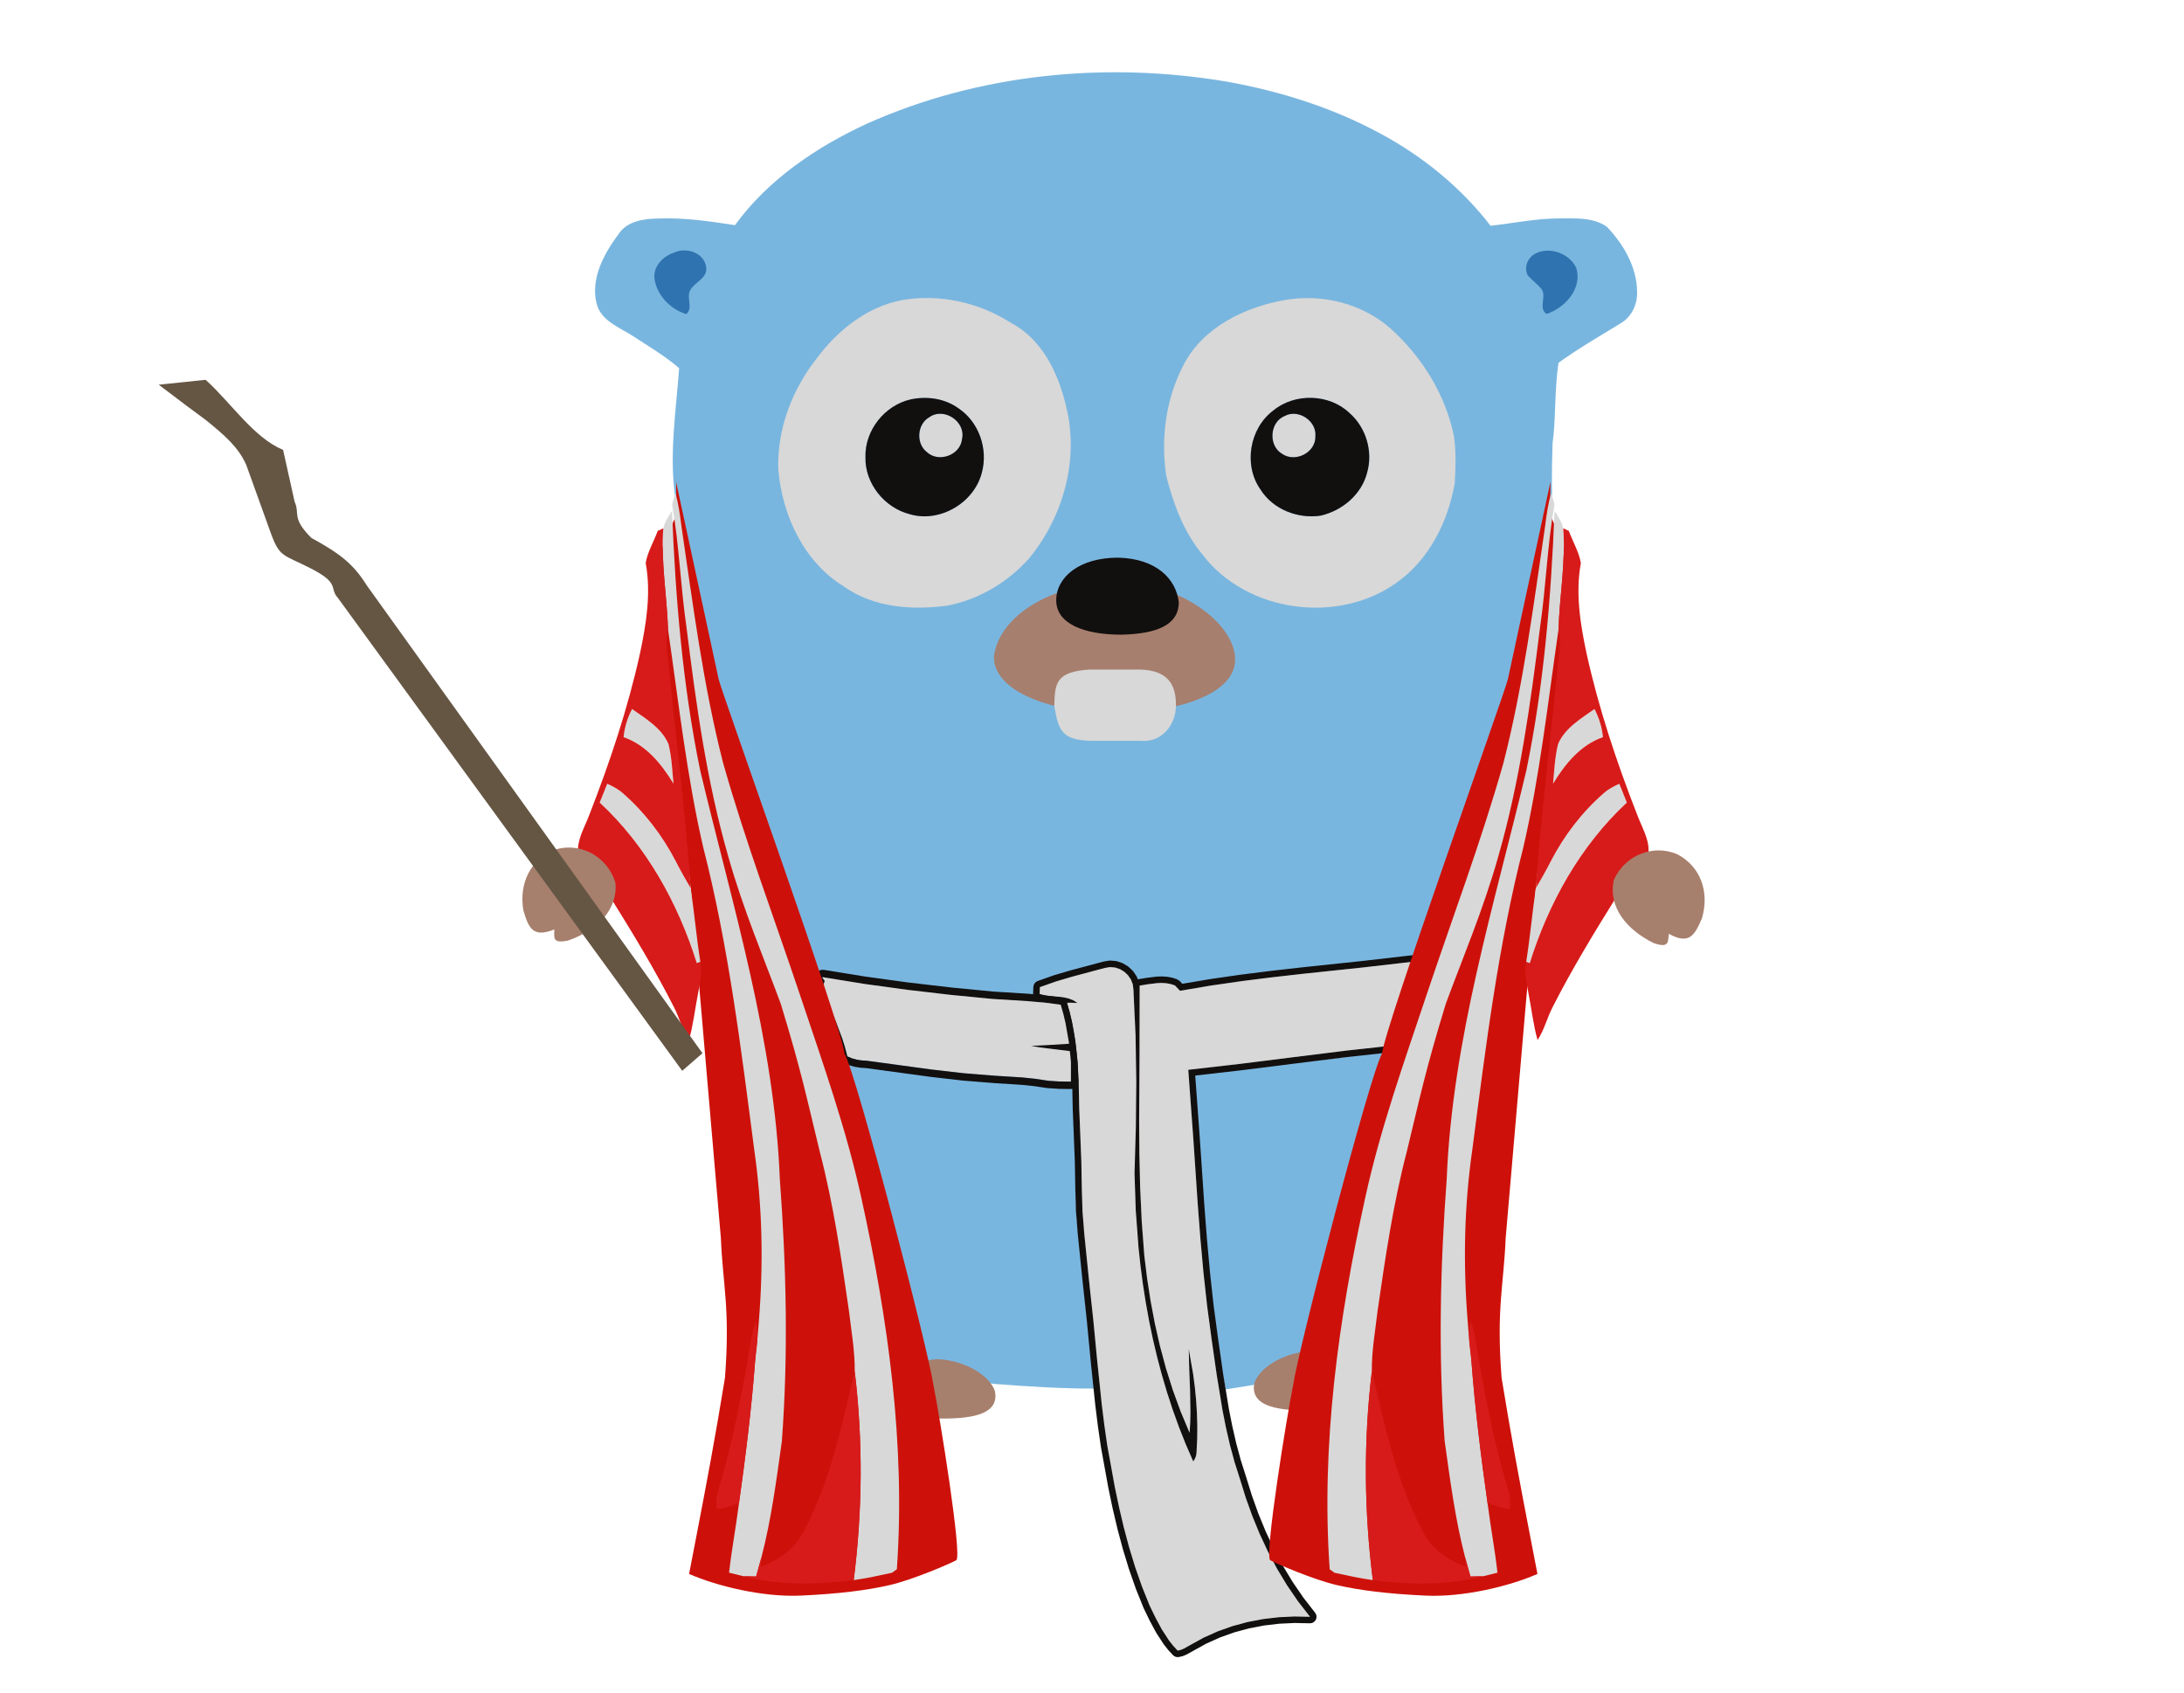 <?xml version="1.0" encoding="UTF-8" standalone="yes"?>
<!DOCTYPE svg PUBLIC "-//W3C//DTD SVG 1.1//EN" "http://www.w3.org/Graphics/SVG/1.1/DTD/svg11.dtd">

<svg width="800" height="620" viewBox="0 0 800 620" xmlns="http://www.w3.org/2000/svg" xmlns:xlink="http://www.w3.org/1999/xlink" version="1.1" baseProfile="full">
    <g transform="scale(1,-1) translate(0,-620)">
        <path d="M 5.07 484.429 C 105.84 496.927 206.795 508.18 307.52 520.955 C 261.078 358.062 218.112 191.632 183.259 24.127 C 159.37 22.051 143.953 20.024 115.88 14.95 L 49.844 4.429 C 40.002 55.613 31.245 126.501 24.711 186.832 C 21.398 213.809 20.757 228.535 18.659 254.774 C 17.753 268.564 14.155 293.867 13.37 308.348 C 9.958 370.194 3.316 422.49 1.933 484.429 Z" transform="scale(0.24,0.24) translate(1820.833,458.333)" fill="#79b6df" opacity="1"></path>
        <path d="M 134.263 492.726 L 277.133 477.093 C 301.231 475.96 339.947 473.028 357.841 472.698 C 362.682 401.817 355.716 328.975 360.328 257.764 C 368.953 172.028 377.738 87.403 387.286 1.479 C 339.737 1.196 282.669 4.74 235.397 8.513 C 201.361 12.332 171.768 15.668 137.409 18.652 C 102.566 183.4 50.861 347.175 4.235 508.414 L 55.096 504.443 Z" transform="scale(0.24,0.24) translate(1283.333,462.5)" fill="#79b6df" opacity="1"></path>
        <path d="M 419.249 1336.346 C 590.213 1412.766 784.328 1431.444 968.206 1400.406 C 1049.468 1385.832 1129.3 1360.835 1202.076 1321.449 C 1267.15 1286.629 1325.676 1238.942 1370.827 1180.417 C 1405.693 1184.291 1440.282 1191.624 1475.471 1191.624 C 1499.96 1191.67 1527.124 1193.653 1548.247 1178.987 C 1573.982 1152.054 1594.597 1116.634 1594.459 1078.401 C 1594.874 1059.585 1585.465 1040.768 1568.955 1031.267 C 1537.409 1011.99 1504.413 992.896 1474.481 971.266 C 1468.234 928.637 1470.488 883.393 1465.429 848.245 C 1462.022 742.437 1469.43 765.722 1457.483 682.383 C 1452.604 616.814 1446.353 582.496 1426.774 496.965 C 1415.743 447.551 1399.282 415.345 1391.396 388.734 C 1353.117 281.046 1316.175 172.758 1273.699 66.684 C 1161.367 56.952 1091.557 46.025 966.723 30.05 C 940.556 26.549 916.086 22.852 898.945 17.841 C 880.559 31.694 852.23 31.314 830.738 26.426 C 818.471 42.198 808.732 57.849 787.563 54.943 C 753.02 49.87 721.869 37.464 688.248 28.379 C 677.641 26.903 678.78 9.411 673.892 1.294 C 583.57 3.983 489.461 18.128 397.822 31.179 C 383.848 33.439 356.546 32.906 343.125 37.471 C 333.625 48.909 333.282 75.585 327.794 89.006 C 294.638 199.153 251.786 285.338 228.805 362.105 C 200.474 456.742 171.518 522.644 155.407 577.063 C 130.602 747.704 128.596 759.919 125.792 770.048 C 117.444 834.108 127.683 899.043 132.341 963.011 C 110.941 981.689 86.083 996.171 62.378 1011.759 C 41.717 1025.226 13.261 1034.957 6.389 1061.475 C -3.157 1100.031 17.735 1137.941 40.056 1167.965 C 53.292 1187.981 79.35 1191.301 101.395 1191.485 C 140.412 1193.007 179.152 1187.289 217.569 1181.339 C 268.3 1251.072 341.814 1300.604 419.249 1336.346 Z" transform="scale(0.24,0.24) translate(904.167,1058.333)" fill="#79b6df" opacity="1"></path>
        <path d="M 33.203 97.897 C 51.789 106.521 79.045 97.574 81.997 75.575 C 84.395 58.695 64.933 53.299 57.923 40.893 C 50.866 29.41 62.904 13.499 51.512 3.952 C 27.392 11.285 7.099 32.315 3.087 57.496 C 0.596 76.636 16.092 92.408 33.203 97.897 Z" transform="scale(0.24,0.24) translate(995.833,2100)" fill="#2f73b0" opacity="1"></path>
        <path d="M 18.987 96.605 C 40.525 107.397 70.502 96.375 80.649 74.699 C 90.841 43.614 63.631 13.268 35.498 4.182 C 21.708 13.037 37.02 32.177 26.781 43.338 C 20.509 50.624 12.531 56.159 6.443 63.538 C 0.493 75.713 7.043 90.933 18.987 96.605 Z" transform="scale(0.24,0.24) translate(2325,2100)" fill="#2f73b0" opacity="1"></path>
        <path d="M 193.396 471.138 C 250.906 480.962 310.677 467.679 359.702 436.364 C 407.066 411.506 432.063 359.438 443.685 309.444 C 464.254 228.459 439.488 139.818 386.681 76.219 C 354.259 40.062 310.077 13.912 262.252 4.735 C 208.477 -2.322 149.905 1.645 104.432 34.159 C 43.416 71.7 10.441 142.816 4.584 212.363 C 2.37 273.471 25.383 334.072 62.924 381.805 C 94.747 424.696 139.851 461.084 193.396 471.138 M 206.77 319.59 C 166.877 310.69 136.254 272.088 137.591 231.088 C 136.669 191.148 166.831 154.115 205.11 144.384 C 250.998 130.732 303.528 161.724 315.196 207.798 C 325.02 243.724 310.815 285.139 279.592 305.893 C 258.793 321.02 231.582 324.848 206.77 319.59 Z" transform="scale(0.24,0.24) translate(1183.333,1654.167)" fill="#d8d8d8" opacity="1"></path>
        <path d="M 185.414 471.138 C 242.74 481.284 304.54 466.065 348.215 426.91 C 395.81 383.973 431.183 326.416 444.143 263.371 C 447.463 239.528 446.679 215.223 445.296 191.287 C 434.873 132.946 406.417 75.251 357.162 40.339 C 267.368 -24.736 127.211 -5.734 59.969 83.183 C 31.468 117.588 15.695 160.341 4.949 203.186 C -3.583 260.005 4.304 319.867 30.868 371.106 C 60.062 429.031 124.029 460.254 185.414 471.138 M 168.626 302.803 C 132.008 275.593 122.461 219.374 148.841 182.017 C 167.842 151.809 205.429 137.051 240.25 142.078 C 273.548 149.549 303.387 174.592 311.688 208.351 C 320.727 240.358 309.797 276.838 284.755 298.698 C 254.039 328.215 201.371 329.691 168.626 302.803 Z" transform="scale(0.24,0.24) translate(1775,1654.167)" fill="#d8d8d8" opacity="1"></path>
        <path d="M 18.19 63.121 C 40.604 79.263 74.686 56.434 68.275 29.639 C 65.647 5.011 32.21 -6.749 14.547 10.084 C -2.333 23.182 -0.35 52.468 18.19 63.121 Z" transform="scale(0.24,0.24) translate(1400,1883.333)" fill="#d8d8d8" opacity="1"></path>
        <path d="M 23.513 65.197 C 44.175 76.265 72.261 57.495 70.14 34.204 C 70.878 9.023 39.148 -6.749 18.994 7.502 C -2.129 20.277 0.315 56.019 23.513 65.197 Z" transform="scale(0.24,0.24) translate(1937.5,1883.333)" fill="#d8d8d8" opacity="1"></path>
        <path d="M 372.645 85.255 C 372.645 139.991 286.406 205.62 188.53 201.755 C 96.452 201.755 12.146 153.518 4.416 89.12 C 4.416 34.384 96.452 3.538 188.53 3.538 C 280.609 3.538 372.645 30.519 372.645 85.255 Z" transform="scale(0.24,0.24) translate(1512.5,1491.667)" fill="#a77f6e" opacity="1"></path>
        <path d="M 58.925 2.636 L 136.641 2.636 C 168.628 -0.489 190.604 26.796 190.604 56.599 L 190.604 57.432 C 190.604 87.235 179.448 109.951 136.641 111.396 L 58.925 111.396 C 7.247 108.271 6.003 90.36 4.962 57.432 L 4.962 56.599 C 11.212 14.296 19.747 4.719 58.925 2.636 Z" transform="scale(0.24,0.24) translate(1604.167,1450)" fill="#d8d8d8" opacity="1"></path>
        <path d="M 190.797 51.815 C 186.599 86.987 156.961 118.298 97.962 119.698 C 38.963 119.698 3.728 89.786 3.728 54.614 C 3.728 19.441 44.56 2.122 103.559 2.122 C 156.961 3.521 190.797 16.643 190.797 51.815 Z" transform="scale(0.24,0.24) translate(1608.333,1612.5)" fill="#120f0f" opacity="1"></path>
        <path d="M 73.437 182.09 C 98.249 187.348 125.459 183.52 146.259 168.393 C 177.482 147.639 191.686 106.224 181.863 70.298 C 170.195 24.224 117.665 -6.768 71.776 6.884 C 33.498 16.615 3.336 53.648 4.258 93.588 C 2.92 134.588 33.544 173.19 73.437 182.09 M 101.523 154.788 C 82.983 144.134 81 114.849 97.88 101.751 C 115.544 84.917 148.98 96.678 151.609 121.305 C 158.019 148.101 123.937 170.93 101.523 154.788 Z" transform="scale(0.24,0.24) translate(1316.667,1791.667)" fill="#120f0f" opacity="1"></path>
        <path d="M 39.46 165.303 C 72.205 192.191 124.873 190.715 155.588 161.198 C 180.631 139.338 191.561 102.858 182.522 70.851 C 174.22 37.092 144.381 12.049 111.083 4.578 C 76.263 -0.449 38.676 14.309 19.675 44.517 C -6.706 81.874 2.841 138.093 39.46 165.303 M 56.847 156.863 C 33.649 147.686 31.204 111.943 52.327 99.168 C 72.481 84.917 104.211 100.69 103.473 125.871 C 105.595 149.161 77.508 167.932 56.847 156.863 Z" transform="scale(0.24,0.24) translate(1904.167,1791.667)" fill="#120f0f" opacity="1"></path>
        <path d="M 185.36 42.779 C 178.068 65.939 141.785 90.175 97.339 92.258 C 48.726 88.092 8.277 62.814 3.068 41.738 C 7.235 22.986 21.128 30.414 35.205 23.87 C 40.44 -1.599 73.05 2.764 99.422 1.633 C 161.577 0.592 190.568 12.328 185.36 42.779 Z" transform="scale(0.24,0.24) translate(1333.333,416.667)" fill="#a77f6d" opacity="1"></path>
        <path d="M 1.8 42.721 C 9.091 65.881 45.374 90.117 89.82 92.2 C 138.433 88.034 178.883 62.756 184.091 41.68 C 179.924 22.928 166.032 30.356 151.954 23.812 C 146.719 -1.657 114.109 2.706 87.737 1.575 C 25.583 0.534 -3.409 12.27 1.8 42.721 Z" transform="scale(0.24,0.24) translate(1912.5,429.167)" fill="#a77f6d" opacity="1"></path>
        <path d="M 8.334 156.011 C 10.317 157.118 3.511 161.69 5.54 162.751 C 87.771 148.223 181.65 136.78 264.849 129.493 C 300.177 127.049 335.827 126.126 370.785 120.407 C 379.871 102.052 381.715 81.252 385.128 61.329 C 364.651 59.484 344.082 59.299 323.605 57.824 C 343.713 53.857 364.236 52.704 384.528 49.66 C 384.436 36.886 384.436 24.064 384.483 11.243 L 384.528 3.311 C 372.814 3.449 361.054 3.265 349.478 4.694 C 323.144 9.398 296.395 10.874 269.738 12.212 C 203.695 15.947 138.298 26.555 72.809 35.225 C 62.57 35.456 52.378 37.07 43.339 41.912 C 34.345 80.699 18.31 109.366 5.627 147 Z" transform="scale(0.24,0.24) translate(1250,929.167)" fill="#d8d8d8" opacity="1"></path>
        <path d="M 405.52 9.529 L 409.165 11.959 L 411.617 15.589 L 412.5 20.042 L 412.454 27.896 L 412.5 66.313 L 411.749 70.383 L 410.987 71.639 L 412.72 75.073 L 412.945 79.862 L 407.9 109.99 L 407.716 110.872 L 404.012 125.65 L 403.718 126.63 L 401.209 133.812 L 400.88 134.646 L 397.795 141.638 L 396.289 144.125 L 394.235 146.118 L 391.746 147.532 L 388.936 148.281 L 362.604 151.77 L 362.089 151.826 L 335.326 154.128 L 282.61 157.412 L 218.771 163.616 L 153.037 171.273 L 87.525 180.276 L 24.017 190.577 L 20.82 190.637 L 17.79 189.824 L 15.099 188.21 L 12.922 185.868 L 12.541 185.319 L 10.659 180.635 L 11.003 175.598 L 11.244 174.802 L 12.873 171.602 L 11.466 166.918 L 10.994 163.304 L 11.697 159.727 L 21.797 132.571 L 31.949 107.581 L 41.412 82.38 L 45.455 69.557 L 49.066 55.724 L 51.407 51.238 L 55.471 48.223 L 62.449 45.167 L 63.974 44.626 L 71.281 42.608 L 72.58 42.331 L 80.112 41.178 L 81.142 41.068 L 88.372 40.632 L 186.432 27.304 L 236.081 21.561 L 285.7 17.595 L 325.466 15.113 L 344.903 13.113 L 364.468 10.18 L 365.385 10.081 L 382.859 8.905 L 383.485 8.88 L 401.062 8.672 Z M 383.618 20.185 L 366.145 21.361 L 346.324 24.332 L 326.395 26.382 L 286.405 28.878 L 236.982 32.831 L 187.732 38.534 L 89.475 51.892 L 81.822 52.353 L 74.29 53.506 L 66.983 55.524 L 60.005 58.579 L 56.323 72.687 L 52.102 86.07 L 42.533 111.555 L 32.272 136.824 L 22.294 163.666 L 25 172.678 L 25.367 173.242 L 25.115 174.049 L 23.586 176.065 L 22.066 178.072 L 21.825 178.868 L 22.207 179.417 L 85.715 169.117 L 151.498 160.073 L 217.462 152.387 L 281.516 146.159 L 334.622 142.845 L 361.119 140.562 L 387.452 137.074 L 390.536 130.082 L 393.046 122.901 L 396.75 108.122 L 401.795 77.995 L 371.033 76.104 L 340.272 74.49 L 355.42 71.97 L 370.664 70.062 L 401.195 66.327 L 401.149 27.91 L 401.195 19.977 Z" transform="scale(0.24,0.24) translate(1233.333,912.5)" fill="#120f0f" opacity="1"></path>
        <path d="M 217.686 1008.612 C 341.378 1031.348 467.283 1039.235 591.897 1055.146 C 590.237 1035.684 581.474 1018.02 575.663 999.618 C 566.577 975.498 560.813 950.363 552.096 926.151 C 444.684 915.589 337.688 899.263 230.276 888.01 C 241.714 750.944 245.634 613.001 265.88 476.765 C 276.119 404.911 285.343 332.227 309.186 263.279 C 331.047 187.413 365.498 114.176 416.09 53.16 C 352.492 56.573 287.187 43.014 232.536 9.623 C 226.633 6.349 220.868 2.336 214.088 1.506 C 194.903 20.646 182.958 45.827 171.382 70.039 C 137.9 147.658 120.743 231.088 106.723 314.056 C 93.487 399.008 88.69 484.928 78.406 570.249 C 74.301 615.538 67.66 660.642 67.798 706.254 C 67.844 761.32 63.094 816.249 63.002 871.361 C 61.249 911.577 57.099 952.023 45.015 990.579 C 49.028 990.441 57.145 990.164 61.203 990.026 C 44.462 1003.262 22.279 997.267 3.37 1003.769 C 3.508 1006.398 3.692 1011.61 3.785 1014.192 C 35.884 1026.783 69.735 1034.3 102.941 1043.478 C 123.971 1049.935 146.524 1032.501 146.57 1010.687 C 152.519 917.157 151.643 823.259 148.23 729.637 C 150.213 579.472 175.487 427.786 237.794 290.351 C 241.253 294.779 242.959 299.805 242.959 305.432 C 246.556 358.008 241.345 410.768 230.968 462.329 C 231.245 419.531 235.718 376.64 232.305 333.888 C 193.842 419.3 173.088 511.954 163.127 604.838 C 150.49 741.72 157.177 879.34 156.071 1016.544 C 173.965 1019.219 192.274 1023.969 209.845 1016.821 C 211.828 1014.746 215.749 1010.687 217.686 1008.612 Z" transform="scale(0.24,0.24) translate(1583.333,62.5)" fill="#d8d8d8" opacity="1"></path>
        <path d="M 228.867 4.335 L 233.78 5.494 L 235.407 6.028 L 240.047 8.012 L 240.991 8.477 L 249.844 13.429 L 270.45 24.825 L 291.525 34.261 L 313.318 41.978 L 335.688 48.003 L 358.486 52.362 L 381.588 55.085 L 404.821 56.198 L 428.391 55.726 L 431.347 56.096 L 433.895 57.232 L 435.962 58.985 L 437.471 61.205 L 438.348 63.742 L 438.517 66.446 L 437.904 69.168 L 436.434 71.758 L 418.394 94.959 L 401.972 118.947 L 386.94 143.857 L 373.255 169.591 L 360.88 196.034 L 349.773 223.09 L 339.905 250.625 L 331.153 278.794 L 322.933 304.607 L 315.984 330.341 L 309.953 356.602 L 304.736 383.037 L 295.948 436.699 L 288.227 490.587 L 281.383 541.511 L 275.779 592.617 L 271.14 643.876 L 267.187 695.245 L 260.226 798.312 L 253.382 891.725 L 324.509 899.874 L 404.909 909.98 L 485.186 919.942 L 565.68 928.774 L 568.44 929.488 L 570.841 930.922 L 572.747 932.968 L 574.025 935.517 L 580.191 954.087 L 585.744 972.518 L 591.267 990.631 L 597.53 1008.807 L 607.204 1036.173 L 607.356 1036.641 L 611.497 1050.503 L 611.773 1051.689 L 614.193 1065.988 L 613.875 1070.648 L 611.606 1074.483 L 607.897 1076.952 L 603.26 1077.516 L 509.704 1066.74 L 415.827 1056.811 L 368.845 1051.489 L 321.892 1045.57 L 275.007 1038.782 L 233.727 1031.789 L 229.53 1036.183 L 225.414 1038.771 L 218.792 1040.921 L 217.479 1041.25 L 210.802 1042.449 L 209.652 1042.587 L 202.932 1042.997 L 202.012 1043.01 L 195.264 1042.797 L 194.379 1042.729 L 180.467 1041.03 L 166.986 1038.852 L 165.847 1038.452 L 164.444 1042.04 L 163.39 1044.033 L 158.989 1050.462 L 157.6 1052.086 L 151.934 1057.419 L 150.253 1058.693 L 143.604 1062.701 L 141.621 1063.616 L 134.27 1066.07 L 131.979 1066.545 L 124.207 1067.216 L 121.693 1067.113 L 113.782 1065.774 L 112.875 1065.576 L 62.632 1052.143 L 37.835 1044.817 L 37.344 1044.658 L 12.979 1036.062 L 10.348 1034.66 L 8.29 1032.591 L 6.92 1030.014 L 6.357 1027.087 L 5.942 1016.665 L 6.384 1013.307 L 7.876 1010.367 L 10.247 1008.076 L 13.325 1006.665 L 20.552 1004.75 L 21.623 1004.529 L 29.055 1003.414 L 29.664 1003.342 L 44.345 1002.066 L 47.914 1001.612 L 47.965 1000.34 L 52.072 986.017 L 55.442 971.828 L 60.54 942.697 L 63.748 913.191 L 65.572 883.457 L 66.369 842.158 L 68.024 800.898 L 69.647 759.86 L 70.367 718.457 L 71.389 684.332 L 71.415 683.845 L 74.126 649.626 L 81.027 581.684 L 87.917 517.722 L 94.075 453.48 L 100.8 389.203 L 104.793 357.039 L 109.447 324.779 L 120.807 262.307 L 127.342 231.08 L 134.654 199.981 L 142.902 169.083 L 152.247 138.463 L 162.687 108.625 L 162.848 108.197 L 174.664 78.83 L 174.945 78.197 L 183.989 59.604 L 193.63 41.666 L 194.057 40.946 L 205.125 23.96 L 205.655 23.222 L 211.925 15.291 L 212.416 14.717 L 219.285 7.27 L 221.317 5.584 L 223.679 4.506 L 226.24 4.076 Z M 219.72 21.453 L 213.449 29.384 L 202.381 46.37 L 192.74 64.307 L 183.882 82.539 L 172.065 111.906 L 161.625 141.745 L 152.406 171.981 L 144.254 202.542 L 137.014 233.353 L 130.532 264.341 L 119.222 326.556 L 114.627 358.455 L 110.66 390.427 L 103.957 454.514 L 97.807 518.67 L 90.905 582.748 L 84.01 650.63 L 81.32 684.629 L 80.298 718.754 L 79.581 760.033 L 77.952 801.29 L 76.296 842.556 L 75.502 883.861 L 73.651 914.033 L 70.382 944.092 L 65.177 973.841 L 61.685 988.536 L 57.515 1003.079 L 73.703 1002.526 L 67.187 1006.65 L 60.263 1009.342 L 53.033 1010.976 L 45.599 1011.922 L 30.529 1013.24 L 23.097 1014.355 L 15.869 1016.269 L 16.285 1026.692 L 40.65 1035.289 L 65.447 1042.615 L 115.441 1055.977 L 123.352 1057.317 L 131.124 1056.646 L 138.475 1054.192 L 145.124 1050.184 L 150.79 1044.851 L 155.19 1038.421 L 158.044 1031.124 L 159.07 1023.187 L 162.319 952.98 L 163.41 882.696 L 162.747 812.395 L 160.73 742.136 L 162.592 685.784 L 166.799 629.474 L 169.832 601.393 L 173.511 573.391 L 177.857 545.493 L 182.89 517.72 L 188.63 490.097 L 195.097 462.646 L 202.311 435.39 L 210.292 408.353 L 219.061 381.557 L 228.637 355.026 L 239.042 328.783 L 250.293 302.851 L 252.56 306.284 L 254.173 309.942 L 255.138 313.824 L 255.459 317.932 L 256.402 337.654 L 256.562 357.377 L 255.982 377.085 L 254.704 396.761 L 252.77 416.39 L 250.225 435.955 L 243.468 474.829 L 244.273 442.717 L 245.52 410.591 L 246.075 378.474 L 245.739 362.425 L 244.805 346.387 L 231.198 378.743 L 219.17 411.695 L 208.64 445.162 L 199.527 479.061 L 191.751 513.31 L 185.229 547.827 L 179.881 582.531 L 175.626 617.338 L 171.74 668.701 L 169.348 720.12 L 168.132 771.58 L 167.775 823.07 L 168.363 926.081 L 168.57 1029.044 L 182.051 1031.221 L 195.579 1032.866 L 202.327 1033.08 L 209.046 1032.67 L 215.724 1031.471 L 222.345 1029.321 L 230.185 1021.112 L 276.667 1028.986 L 323.315 1035.737 L 370.088 1041.632 L 416.945 1046.938 L 510.749 1056.86 L 604.397 1067.646 L 601.977 1053.347 L 597.836 1039.484 L 588.163 1012.118 L 581.873 993.868 L 576.241 975.419 L 570.678 956.952 L 564.596 938.65 L 484.102 929.818 L 403.686 919.84 L 323.27 909.732 L 242.776 900.51 L 250.317 797.586 L 257.275 694.576 L 261.233 643.114 L 265.884 591.721 L 271.507 540.428 L 278.38 489.265 L 286.113 435.29 L 294.931 381.432 L 300.205 354.681 L 306.3 328.119 L 313.399 301.801 L 321.686 275.779 L 330.481 247.471 L 340.497 219.522 L 351.778 192.044 L 364.363 165.15 L 378.296 138.952 L 393.617 113.563 L 410.367 89.095 L 428.59 65.66 L 404.685 66.138 L 380.765 64.992 L 356.974 62.188 L 333.458 57.692 L 310.361 51.472 L 287.829 43.492 L 266.005 33.72 L 245.036 22.123 L 236.141 17.148 L 231.5 15.164 L 226.588 14.006 Z" transform="scale(0.24,0.24) translate(1570.833,50)" fill="#120f0f" opacity="1"></path>
        <path d="M 15.754 1477.989 L 58.736 1078.386 L 104.405 547.821 C 107.462 474.547 118.738 440.697 110.649 334.748 C 96.145 245.5 82.854 174.838 67.467 95.161 L 55.894 35.233 C 99.071 16.36 168.889 -0.518 226.646 2.168 C 284.404 4.855 327.329 10.208 362.252 18.267 C 397.175 26.327 454.31 50.835 463.712 56.208 C 473.115 61.581 438.191 277.837 428.789 323.506 C 420.428 380.633 311.793 796.478 293.153 829.455 C 289.096 869.724 106.42 1377.921 101.047 1400.755 L 36.061 1702.007 L 36.573 1652.606 L 4.337 1576.043 Z" transform="scale(0.24,0.24) translate(995.833,145.833)" fill="#cd110a" opacity="1"></path>
        <path d="M 25.063 301.004 C 18.929 330.52 10.766 359.529 1.588 388.215 C 37.238 313.963 75.656 239.296 89.63 157.25 C 94.103 129.348 85.848 101.723 80.314 74.604 C 70.675 49.885 64.172 23.643 49.829 1.044 C 39.314 88.948 31.658 177.404 30.136 265.999 C 29.629 277.806 27.692 289.52 25.063 301.004 Z" transform="scale(0.24,0.24) translate(1166.667,750)" fill="#cd110a" opacity="1"></path>
        <path d="M 110.508 258.973 C 127.802 302.371 129.739 349.551 137.395 395.117 C 140.946 364.356 146.573 333.686 146.204 302.556 C 126.142 219.218 108.709 133.437 67.709 57.248 C 54.565 31.375 29.753 14.311 3.096 4.487 C 3.327 8.177 3.695 15.51 3.88 19.153 C 18.961 77.217 26.663 136.757 34.964 196.02 C 42.159 206.72 48.938 217.696 54.98 229.088 C 64.158 227.428 73.428 223.6 82.974 224.799 C 96.995 231.163 104.973 245.322 110.508 258.973 Z" transform="scale(0.24,0.24) translate(1158.333,187.5)" fill="#cd110a" opacity="1"></path>
        <path d="M 10.171 1663.798 C 14.69 1647.472 17.135 1630.684 19.164 1613.851 C 36.92 1492.972 52.37 1371.31 82.67 1252.737 C 116.66 1132.274 161.027 1015.131 200.689 896.513 C 234.725 794.82 270.837 693.542 293.758 588.575 C 334.619 402.852 361.369 211.873 347.994 21.447 C 345.504 19.832 343.152 18.126 340.892 16.281 C 321.383 12.038 301.875 7.657 282.136 4.982 C 295.557 110.457 296.433 217.868 283.704 323.389 C 284.073 354.519 278.446 385.189 274.895 415.95 C 263.088 497.397 251.113 579.332 230.314 658.979 C 209.724 743.904 202.262 781.562 170.896 884.337 C 146.407 951.072 113.339 1028.644 90.649 1109.583 C 57.72 1224.051 41.486 1342.439 26.774 1460.366 C 17.781 1522.166 15.843 1584.75 5.005 1646.273 C 6.02 1652.314 8.326 1658.033 10.171 1663.798 Z" transform="scale(0.24,0.24) translate(1020.833,166.667)" fill="#d8d8d8" opacity="1"></path>
        <path d="M 4.039 1601.966 C 6.206 1611.79 11.971 1620.276 17.321 1628.577 C 22.578 1495.708 33.555 1362.562 60.396 1232.136 C 109.559 1026.168 173.481 821.214 181.92 608.189 C 191.79 475.274 194.972 341.574 184.964 208.52 C 176.663 149.257 168.961 89.717 153.88 31.653 C 151.205 21.83 148.299 12.052 145.717 2.137 C 139.214 2.229 132.757 2.367 126.301 2.552 C 118.968 4.258 111.681 6.195 104.44 7.994 C 108.176 42.122 114.633 75.835 118.968 109.825 C 129.345 183.339 138.615 257.084 144.195 331.151 C 145.855 351.029 148.08 365.071 149.911 391.917 C 156.951 480.217 155.31 566.867 142.765 653.986 C 122.565 808.854 103.61 964.46 64.731 1115.962 C 39.643 1225.126 27.421 1336.643 11.279 1447.283 C 9.665 1498.936 0.118 1550.175 4.039 1601.966 Z" transform="scale(0.24,0.24) translate(1008.333,175)" fill="#d8d8d8" opacity="1"></path>
        <path d="M 1.771 74.903 C 3.201 89.938 7.721 104.466 14.685 117.84 C 35.438 103.128 59.697 88.923 70.212 64.526 C 75.147 44.741 76.023 24.172 77.914 3.926 C 59.651 33.903 36.084 63.05 1.771 74.903 Z" transform="scale(0.24,0.24) translate(950,1383.333)" fill="#d8d8d8" opacity="1"></path>
        <path d="M 14.321 278.787 C 22.668 274.867 31.016 270.67 37.98 264.444 C 71.324 235.389 98.627 199.647 118.919 160.399 C 126.022 146.471 133.677 132.866 141.656 119.399 C 147.236 81.904 150.465 44.133 156.46 6.684 C 155.123 6.269 152.402 5.393 151.018 4.931 C 122.286 96.755 73.768 184.151 2.791 250.055 C 6.619 259.648 10.493 269.195 14.321 278.787 Z" transform="scale(0.24,0.24) translate(912.5,1108.333)" fill="#d8d8d8" opacity="1"></path>
        <path d="M 47.764 218.037 C 51.869 241.005 54.267 264.387 61.369 286.709 C 67.872 267.155 62.522 246.862 60.862 226.985 C 55.281 152.917 46.011 79.173 35.635 5.658 L 36.096 10.686 C 25.35 5.751 14.097 2.061 2.336 1.093 C 1.691 9.855 1.322 18.802 3.951 27.288 C 23.182 89.688 36.188 153.84 47.764 218.037 Z" transform="scale(0.24,0.24) translate(1091.667,279.167)" fill="#d71b1a" opacity="1"></path>
        <path d="M 92.709 82.248 C 133.709 158.437 151.142 244.218 171.204 327.556 C 183.933 222.035 183.057 114.623 169.636 9.149 C 113.786 2.046 56.136 0.893 1.301 15.052 C 7.757 14.867 14.214 14.729 20.717 14.637 C 23.3 24.552 26.205 34.33 28.88 44.153 C 28.695 40.51 28.327 33.177 28.096 29.487 C 54.753 39.311 79.565 56.375 92.709 82.248 Z" transform="scale(0.24,0.24) translate(1133.333,162.5)" fill="#d71b1a" opacity="1"></path>
        <path d="M 124.673 781.38 C 126.795 782.348 131.084 784.331 133.205 785.3 C 129.285 733.508 138.832 682.27 140.446 630.616 C 134.958 610.692 140.215 590.262 141.968 570.2 C 152.944 458.822 167.195 347.721 174.989 236.066 C 167.011 249.533 159.355 263.138 152.252 277.066 C 131.96 316.313 104.658 352.056 71.313 381.111 C 64.349 387.337 56.002 391.534 47.654 395.454 C 43.826 385.861 39.952 376.314 36.124 366.722 C 107.102 300.817 155.619 213.421 184.352 121.598 C 185.735 122.059 188.456 122.935 189.794 123.351 C 192.376 107.901 189.563 92.358 186.565 77.185 C 181.723 52.927 179.094 28.207 172.407 4.317 C 162.168 19.629 158.017 37.8 149.67 54.033 C 119.877 112.835 85.426 169.147 50.606 225.09 C 52.819 229.655 54.71 234.313 56.74 238.925 C 43.78 256.174 31.835 276.051 11.128 284.952 C 10.528 282.001 9.283 276.097 8.637 273.192 C -6.351 298.742 11.912 324.938 20.721 349.104 C 51.805 428.798 79.015 510.291 97.509 593.859 C 107.148 639.194 114.804 686.19 106.318 732.355 C 109.131 749.327 118.77 765.053 124.673 781.38 Z M 72.605 466.57 C 106.917 454.717 130.484 425.57 148.748 395.592 C 146.857 415.839 145.98 436.408 141.046 456.193 C 130.531 480.59 106.272 494.795 85.518 509.507 C 78.554 496.132 74.034 481.605 72.605 466.57 Z" transform="scale(0.24,0.24) translate(879.167,991.667)" fill="#d71b1a" opacity="1"></path>
        <path d="M 453.348 1477.96 L 410.366 1078.356 L 364.697 547.791 C 361.64 474.518 350.364 440.668 358.453 334.718 C 372.957 245.47 386.248 174.808 401.635 95.131 L 413.208 35.203 C 370.03 16.33 300.213 -0.548 242.455 2.138 C 184.698 4.825 141.773 10.178 106.85 18.238 C 71.927 26.297 14.792 50.805 5.39 56.178 C -4.013 61.551 30.91 277.807 40.313 323.476 C 48.674 380.603 157.309 796.448 175.949 829.425 C 180.006 869.694 362.682 1377.891 368.055 1400.725 L 433.041 1701.978 L 432.528 1652.576 L 464.765 1576.014 Z" transform="scale(0.24,0.24) translate(1933.333,145.833)" fill="#cd110a" opacity="1"></path>
        <path d="M 69.039 300.974 C 75.173 330.49 83.336 359.499 92.514 388.186 C 56.864 313.934 18.446 239.267 4.472 157.221 C -0.002 129.318 8.254 101.693 13.788 74.575 C 23.427 49.855 29.93 23.613 44.273 1.015 C 54.788 88.918 62.444 177.375 63.966 265.969 C 64.473 277.776 66.41 289.49 69.039 300.974 Z" transform="scale(0.24,0.24) translate(2137.5,750)" fill="#cd110a" opacity="1"></path>
        <path d="M 37.761 258.943 C 20.466 302.342 18.529 349.521 10.873 395.087 C 7.322 364.326 1.696 333.656 2.065 302.526 C 22.126 219.188 39.56 133.407 80.56 57.218 C 93.704 31.345 118.516 14.281 145.173 4.457 C 144.942 8.147 144.573 15.48 144.389 19.123 C 129.308 77.187 121.606 136.727 113.304 195.991 C 106.11 206.69 99.33 217.666 93.289 229.058 C 84.111 227.398 74.841 223.57 65.294 224.769 C 51.274 231.133 43.295 245.292 37.761 258.943 Z" transform="scale(0.24,0.24) translate(2091.667,187.5)" fill="#cd110a" opacity="1"></path>
        <path d="M 346.431 1663.768 C 341.912 1647.442 339.467 1630.655 337.438 1613.821 C 319.682 1492.943 304.232 1371.28 273.932 1252.708 C 239.942 1132.244 195.575 1015.101 155.913 896.483 C 121.877 794.79 85.765 693.512 62.844 588.545 C 21.983 402.823 -4.767 211.843 8.608 21.417 C 11.098 19.803 13.45 18.096 15.71 16.251 C 35.219 12.008 54.727 7.627 74.466 4.952 C 61.045 110.427 60.169 217.838 72.898 323.359 C 72.529 354.49 78.156 385.159 81.707 415.921 C 93.513 497.367 105.489 579.302 126.288 658.95 C 146.878 743.874 154.339 781.532 185.706 884.307 C 210.195 951.042 243.262 1028.614 265.953 1109.554 C 298.882 1224.022 315.116 1342.41 329.828 1460.336 C 338.821 1522.136 340.759 1584.72 351.596 1646.243 C 350.582 1652.285 348.276 1658.003 346.431 1663.768 Z" transform="scale(0.24,0.24) translate(2020.833,166.667)" fill="#d8d8d8" opacity="1"></path>
        <path d="M 190.063 1601.937 C 187.896 1611.76 182.131 1620.246 176.781 1628.547 C 171.523 1495.678 160.547 1362.532 133.706 1232.107 C 84.543 1026.138 20.621 821.184 12.182 608.16 C 2.312 475.244 -0.87 341.544 9.138 208.491 C 17.439 149.227 25.141 89.687 40.222 31.623 C 42.897 21.8 45.802 12.023 48.385 2.107 C 54.888 2.199 61.345 2.338 67.801 2.522 C 75.134 4.228 82.421 6.166 89.662 7.964 C 85.926 42.092 79.469 75.806 75.134 109.795 C 64.757 183.309 55.487 257.054 49.907 331.121 C 48.247 350.999 46.022 365.041 44.191 391.888 C 37.151 480.187 38.792 566.837 51.337 653.956 C 71.537 808.824 90.492 964.431 129.37 1115.932 C 154.459 1225.096 166.681 1336.613 182.823 1447.253 C 184.437 1498.906 193.984 1550.145 190.063 1601.937 Z" transform="scale(0.24,0.24) translate(2195.833,175)" fill="#d8d8d8" opacity="1"></path>
        <path d="M 79.831 74.873 C 78.401 89.908 73.881 104.436 66.917 117.81 C 46.164 103.098 21.905 88.894 11.39 64.497 C 6.455 44.712 5.579 24.142 3.688 3.896 C 21.951 33.874 45.518 63.021 79.831 74.873 Z" transform="scale(0.24,0.24) translate(2366.667,1383.333)" fill="#d8d8d8" opacity="1"></path>
        <path d="M 146.448 278.758 C 138.1 274.837 129.753 270.641 122.789 264.414 C 89.444 235.359 62.142 199.617 41.85 160.37 C 34.747 146.442 27.091 132.836 19.113 119.37 C 13.532 81.875 10.304 44.103 4.308 6.654 C 5.646 6.239 8.367 5.363 9.751 4.902 C 38.483 96.725 87 184.121 157.978 250.025 C 154.15 259.618 150.276 269.165 146.448 278.758 Z" transform="scale(0.24,0.24) translate(2325,1108.333)" fill="#d8d8d8" opacity="1"></path>
        <path d="M 21.338 218.008 C 17.233 240.975 14.835 264.357 7.733 286.679 C 1.23 267.125 6.58 246.832 8.24 226.955 C 13.821 152.887 23.091 79.143 33.467 5.629 L 33.006 10.656 C 43.752 5.721 55.005 2.031 66.766 1.063 C 67.411 9.825 67.78 18.773 65.151 27.259 C 45.92 89.658 32.914 153.81 21.338 218.008 Z" transform="scale(0.24,0.24) translate(2237.5,279.167)" fill="#d71b1a" opacity="1"></path>
        <path d="M 88.893 82.218 C 47.893 158.407 30.46 244.188 10.398 327.526 C -2.331 222.005 -1.455 114.594 11.966 9.119 C 67.816 2.016 125.465 0.863 180.301 15.022 C 173.844 14.838 167.388 14.699 160.885 14.607 C 158.302 24.523 155.397 34.3 152.722 44.123 C 152.906 40.48 153.275 33.147 153.506 29.457 C 126.849 39.281 102.037 56.345 88.893 82.218 Z" transform="scale(0.24,0.24) translate(2083.333,162.5)" fill="#d71b1a" opacity="1"></path>
        <path d="M 69.429 781.35 C 67.307 782.318 63.018 784.301 60.896 785.27 C 64.817 733.478 55.27 682.24 53.656 630.586 C 59.144 610.663 53.887 590.232 52.134 570.17 C 41.158 458.792 26.907 347.691 19.112 236.036 C 27.091 249.503 34.747 263.108 41.849 277.036 C 62.142 316.284 89.444 352.026 122.789 381.081 C 129.753 387.307 138.1 391.504 146.448 395.424 C 150.276 385.831 154.15 376.285 157.978 366.692 C 87 300.788 38.483 213.392 9.75 121.568 C 8.367 122.029 5.646 122.906 4.308 123.321 C 1.726 107.871 4.539 92.329 7.537 77.156 C 12.379 52.897 15.008 28.177 21.695 4.287 C 31.934 19.599 36.085 37.77 44.432 54.004 C 74.225 112.806 108.676 169.117 143.496 225.06 C 141.282 229.626 139.391 234.284 137.362 238.896 C 150.322 256.144 162.267 276.022 182.974 284.923 C 183.574 281.971 184.819 276.068 185.464 273.162 C 200.453 298.712 182.19 324.908 173.381 349.074 C 142.297 428.768 115.087 510.261 96.593 593.829 C 86.954 639.164 79.298 686.16 87.784 732.325 C 84.971 749.297 75.332 765.024 69.429 781.35 Z M 121.497 466.54 C 87.184 454.687 63.618 425.54 45.354 395.563 C 47.245 415.809 48.122 436.378 53.056 456.163 C 63.571 480.56 87.83 494.765 108.584 509.477 C 115.548 496.103 120.067 481.575 121.497 466.54 Z" transform="scale(0.24,0.24) translate(2325,991.667)" fill="#d71b1a" opacity="1"></path>
        <path d="M 143.421 94.433 C 131.582 133.996 90.528 156.656 51.726 145.044 C 13.819 130.438 -3.945 93.44 2.905 52.383 C 10.748 26.172 16.835 9.565 50.151 23.079 C 50.276 11.197 46.295 0.738 71.458 6.237 C 115.056 21.519 147.38 52.511 143.421 94.433 Z" transform="scale(0.24,0.24) translate(795.833,1141.667)" fill="#a77f6d" opacity="1"></path>
        <path d="M 4.783 102.686 C 21.316 140.529 64.807 158.062 101.922 141.847 C 137.786 122.768 150.949 83.894 139.189 43.966 C 128.236 18.895 120.187 3.144 88.747 20.585 C 87.188 8.805 89.876 -2.058 65.562 6.441 C 24.13 26.879 -4.213 61.55 4.783 102.686 Z" transform="scale(0.24,0.24) translate(2458.333,1137.5)" fill="#a77f6d" opacity="1"></path>
        <path d="M 4.725 1050.318 L 76.326 1057.826 C 115.742 1022.164 149.528 969.608 194.575 950.839 L 212.196 871.573 C 220.703 853.215 206.823 847.394 237.718 816.5 C 282.044 792.322 302.193 776.203 322.341 743.966 L 834.633 29.999 L 803.739 3.135 L 278.015 725.16 C 264.582 739.936 282.044 746.652 237.718 769.487 C 193.391 792.322 189.361 785.606 174.586 827.246 L 138.319 927.988 C 126.229 955.301 104.738 973.658 76.53 996.493 Q 53.846 1013.02 4.725 1050.318 Z" transform="scale(0.24,0.24) translate(237.5,945.833)" fill="#655644" opacity="1"></path>
    </g>
</svg>